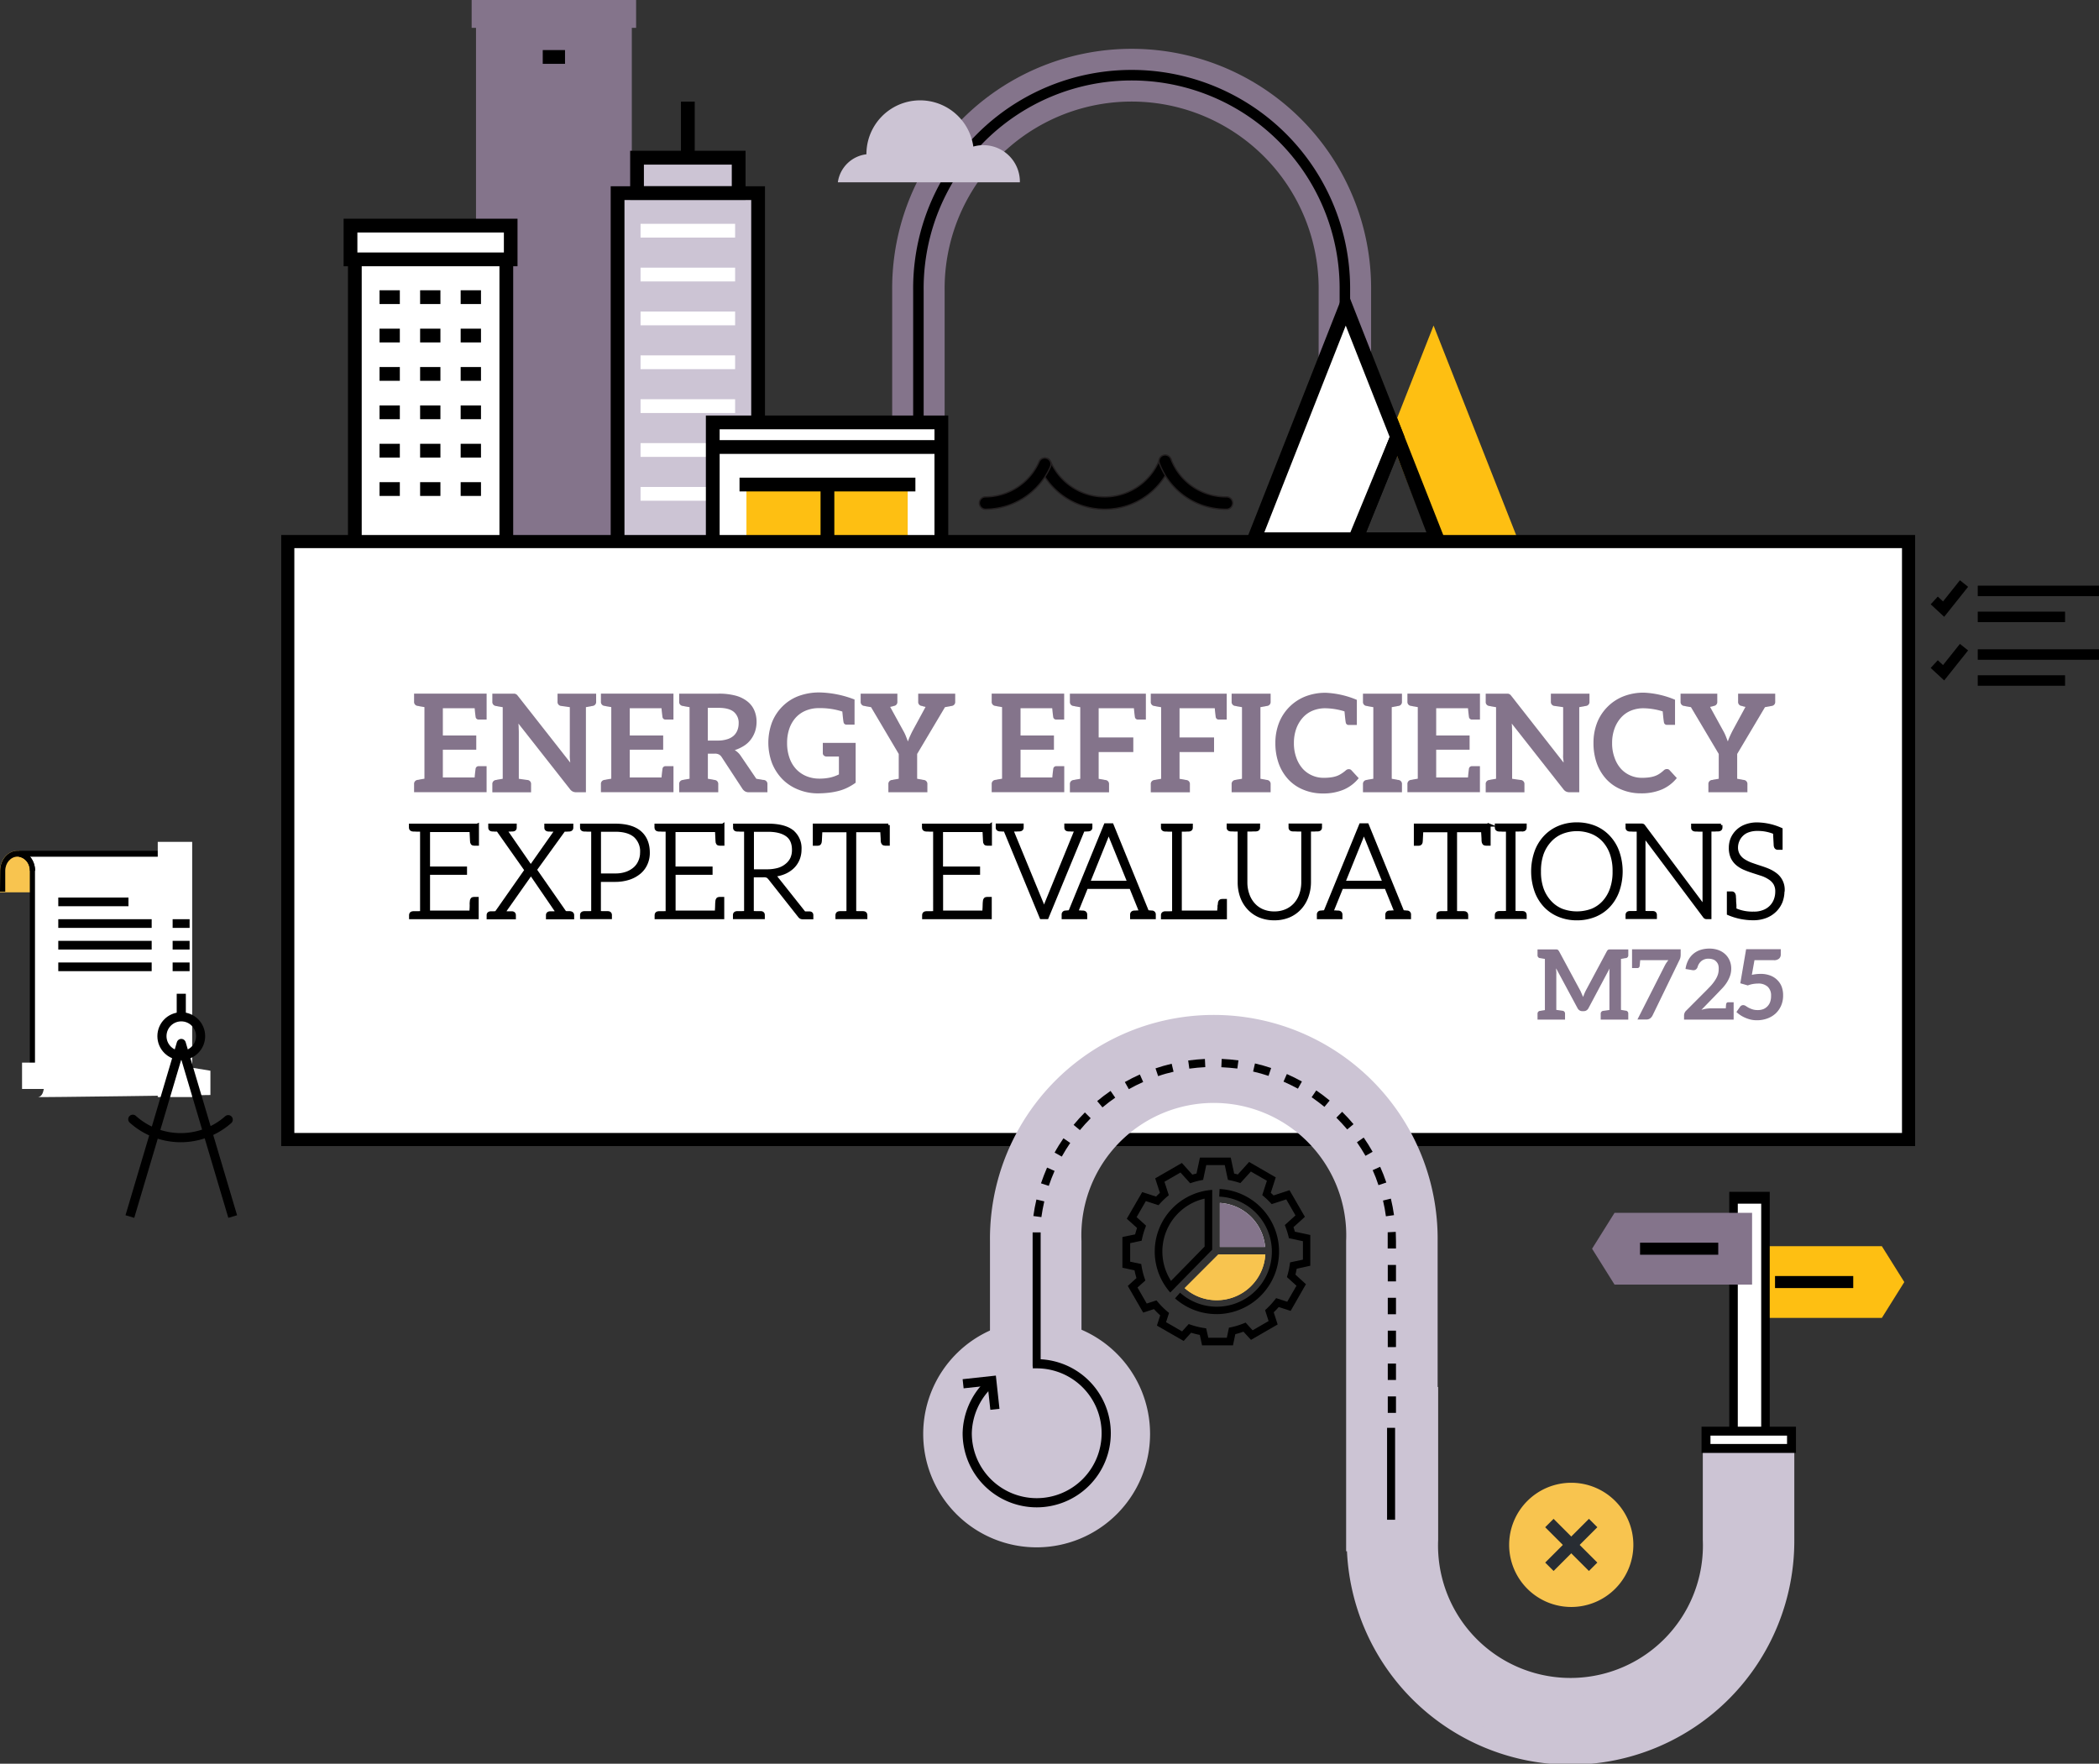 <svg id="Layer_1" data-name="Layer 1" xmlns="http://www.w3.org/2000/svg" viewBox="0 0 800.35 672.5"><rect x="0" y="0" width="800.35" height="672.5" fill="#333333" stroke="none"/><defs><style>.cls-1,.cls-6{fill:#fff;}.cls-2{fill:#febf12;}.cls-3{fill:#84748b;}.cls-13,.cls-4{fill:#ccc4d4;}.cls-5{stroke:#231f20;stroke-width:0.5px;}.cls-11,.cls-12,.cls-13,.cls-15,.cls-5,.cls-6,.cls-7,.cls-9{stroke-miterlimit:10;}.cls-10,.cls-11,.cls-12,.cls-15,.cls-6,.cls-7,.cls-9{stroke:#000;}.cls-6{stroke-width:5px;}.cls-7{stroke-width:1.15px;}.cls-8{fill:#f8c44f;}.cls-9{stroke-width:0.77px;}.cls-10,.cls-11,.cls-12,.cls-15{fill:none;}.cls-10{stroke-linejoin:round;}.cls-10,.cls-11,.cls-12{stroke-width:3.48px;}.cls-12{stroke-linecap:round;}.cls-13{stroke:#ccc4d4;stroke-width:7px;}.cls-14{fill:#282d33;}.cls-15{stroke-width:3.5px;}</style></defs><title>M725_launch_page</title><line class="cls-1" x1="145.43" y1="165.52" x2="135.53" y2="165.52"/><polygon class="cls-2" points="546.62 124.13 529.88 166.63 545.72 206.84 579.21 206.84 546.62 124.13"/><path class="cls-3" d="M375.06,189.75h-20V111.11a91.31,91.31,0,1,1,182.61,0v87.43h-20V111.11a71.31,71.31,0,1,0-142.61,0Z" transform="translate(-14.87 -0.23)"/><path d="M529.67,198.54h-4V111.11a79.31,79.31,0,1,0-158.61,0v74.8h-4v-74.8a83.31,83.31,0,1,1,166.61,0Z" transform="translate(-14.87 -0.23)"/><polygon class="cls-1" points="532.74 166.63 530.34 160.54 513.15 116.9 477.35 207.77 517.94 204.18 532.28 167.78 532.74 166.63"/><path d="M533.76,208.23l-44.4-.23L528,109.88l22.45,57Zm-38-5h34l15-36.37L528,124.37,495.07,208Z" transform="translate(-14.87 -0.23)"/><path d="M566.3,207.07H528.91l18.7-47.46Zm-30.54-3.84h23L547.6,174.1Z" transform="translate(-14.87 -0.23)"/><rect class="cls-3" x="181.5" y="4.3" width="59.41" height="201.7"/><rect class="cls-3" x="179.84" width="62.71" height="10.62"/><polyline class="cls-1" points="135.3 206 135.3 96.81 193.06 96.81 193.06 206"/><polygon points="195.68 206 190.44 206 190.44 99.43 137.92 99.43 137.92 206 132.68 206 132.68 94.19 195.68 94.19 195.68 206"/><rect class="cls-1" x="133.65" y="86.03" width="61.06" height="12.87"/><path d="M212.2,101.75H145.89V83.63H212.2ZM151.14,96.5H207V88.88H151.14Z" transform="translate(-14.87 -0.23)"/><line class="cls-1" x1="144.72" y1="113.31" x2="152.46" y2="113.31"/><rect x="144.72" y="110.68" width="7.74" height="5.25"/><line class="cls-1" x1="160.19" y1="113.31" x2="167.93" y2="113.31"/><rect x="160.19" y="110.68" width="7.74" height="5.25"/><line class="cls-1" x1="175.65" y1="113.31" x2="183.39" y2="113.31"/><rect x="175.65" y="110.68" width="7.75" height="5.25"/><line class="cls-1" x1="144.72" y1="127.94" x2="152.46" y2="127.94"/><rect x="144.72" y="125.32" width="7.74" height="5.25"/><line class="cls-1" x1="160.19" y1="127.94" x2="167.93" y2="127.94"/><rect x="160.19" y="125.32" width="7.74" height="5.25"/><line class="cls-1" x1="175.65" y1="127.94" x2="183.39" y2="127.94"/><rect x="175.65" y="125.32" width="7.75" height="5.25"/><line class="cls-1" x1="144.72" y1="142.57" x2="152.46" y2="142.57"/><rect x="144.72" y="139.95" width="7.74" height="5.25"/><line class="cls-1" x1="160.19" y1="142.57" x2="167.93" y2="142.57"/><rect x="160.19" y="139.95" width="7.74" height="5.25"/><line class="cls-1" x1="175.65" y1="142.57" x2="183.39" y2="142.57"/><rect x="175.65" y="139.95" width="7.75" height="5.25"/><line class="cls-1" x1="144.72" y1="157.21" x2="152.46" y2="157.21"/><rect x="144.72" y="154.59" width="7.74" height="5.25"/><line class="cls-1" x1="160.19" y1="157.21" x2="167.93" y2="157.21"/><rect x="160.19" y="154.59" width="7.74" height="5.25"/><line class="cls-1" x1="175.65" y1="157.21" x2="183.39" y2="157.21"/><rect x="175.65" y="154.59" width="7.75" height="5.25"/><line class="cls-1" x1="144.72" y1="171.84" x2="152.46" y2="171.84"/><rect x="144.72" y="169.22" width="7.74" height="5.25"/><line class="cls-1" x1="160.19" y1="171.84" x2="167.93" y2="171.84"/><rect x="160.19" y="169.22" width="7.74" height="5.25"/><line class="cls-1" x1="175.65" y1="171.84" x2="183.39" y2="171.84"/><rect x="175.65" y="169.22" width="7.75" height="5.25"/><line class="cls-1" x1="144.72" y1="186.48" x2="152.46" y2="186.48"/><rect x="144.72" y="183.85" width="7.74" height="5.25"/><line class="cls-1" x1="160.19" y1="186.48" x2="167.93" y2="186.48"/><rect x="160.19" y="183.85" width="7.74" height="5.25"/><line class="cls-1" x1="175.65" y1="186.48" x2="183.39" y2="186.48"/><rect x="175.65" y="183.85" width="7.75" height="5.25"/><polyline class="cls-4" points="235.49 206 235.49 73.65 289.07 73.65 289.07 206"/><polygon points="291.69 206 286.44 206 286.44 76.27 238.11 76.27 238.11 206 232.86 206 232.86 71.02 291.69 71.02 291.69 206"/><rect class="cls-4" x="242.9" y="60.12" width="38.76" height="13.48"/><path d="M299.15,76.45h-44V57.72h44ZM260.39,71.2H293.9V63H260.39Z" transform="translate(-14.87 -0.23)"/><rect class="cls-1" x="244.24" y="85.34" width="36.06" height="5.25"/><rect class="cls-1" x="244.24" y="102.06" width="36.06" height="5.25"/><rect class="cls-1" x="244.24" y="118.79" width="36.06" height="5.25"/><rect class="cls-1" x="244.24" y="135.51" width="36.06" height="5.25"/><rect class="cls-1" x="244.24" y="152.23" width="36.06" height="5.25"/><rect class="cls-1" x="244.24" y="168.96" width="36.06" height="5.25"/><rect class="cls-1" x="244.24" y="185.68" width="36.06" height="5.25"/><line class="cls-4" x1="262.28" y1="58.26" x2="262.28" y2="38.75"/><rect x="259.65" y="38.75" width="5.25" height="19.51"/><polyline class="cls-1" points="271.78 206 271.78 161.06 358.94 161.06 358.94 206"/><polygon points="361.57 206 356.32 206 356.32 163.68 274.4 163.68 274.4 206 269.15 206 269.15 158.44 361.57 158.44 361.57 206"/><rect class="cls-2" x="284.62" y="182.77" width="61.49" height="23.23"/><rect x="281.98" y="182.13" width="67.06" height="5.25"/><rect x="312.88" y="183.14" width="5.25" height="22.86"/><rect x="271.81" y="167.82" width="87.1" height="5.25"/><path class="cls-4" d="M334.34,69.74h69.41c0-.07,0-.13,0-.19A13.92,13.92,0,0,0,386,56.12a20.48,20.48,0,0,0-40.76,2.81v.13A12.49,12.49,0,0,0,334.34,69.74Z" transform="translate(-14.87 -0.23)"/><path class="cls-5" d="M436.07,194.4a27.24,27.24,0,0,1-24.94-16.32,2.36,2.36,0,0,1,4.32-1.89,22.5,22.5,0,0,0,41.59-.84,2.36,2.36,0,0,1,4.39,1.71A27,27,0,0,1,436.07,194.4Z" transform="translate(-14.87 -0.23)"/><path class="cls-5" d="M482.4,192.05" transform="translate(-14.87 -0.23)"/><path class="cls-5" d="M482.4,194.4A27,27,0,0,1,457,177.06a2.36,2.36,0,1,1,4.39-1.71,22.38,22.38,0,0,0,21,14.34,2.36,2.36,0,1,1,0,4.71Z" transform="translate(-14.87 -0.23)"/><path class="cls-5" d="M390.5,194.4a2.36,2.36,0,0,1,0-4.71,22.52,22.52,0,0,0,20.63-13.5,2.36,2.36,0,0,1,4.32,1.89A27.24,27.24,0,0,1,390.5,194.4Z" transform="translate(-14.87 -0.23)"/><path class="cls-5" d="M390.5,192.05" transform="translate(-14.87 -0.23)"/><line class="cls-1" x1="215.45" y1="21.72" x2="206.95" y2="21.72"/><rect x="206.95" y="19.09" width="8.49" height="5.25"/><rect class="cls-6" x="109.73" y="206.5" width="618" height="228"/><path class="cls-3" d="M200.42,264.72v9.88h-3a1.14,1.14,0,0,1-1.2-1c-.05-.41-.21-1.5-.36-3.32H183.73v10.4h12.74v5.41H183.73v10.6h12.12c.15-1.82.31-2.91.36-3.32a1.14,1.14,0,0,1,1.2-1h3v9.93H172.76v-3.07a1.49,1.49,0,0,1,1.3-1.61,1.75,1.75,0,0,1,.31-.05c.15,0,.42-.11.78-.16l1.56-.26v-27.3l-1.56-.26c-.36-.05-.63-.16-.78-.16a1.75,1.75,0,0,1-.31-.05,1.49,1.49,0,0,1-1.3-1.61v-3.07h27.66Z" transform="translate(-14.87 -0.23)"/><path class="cls-3" d="M242.18,264.72v3.07a1.5,1.5,0,0,1-1.3,1.61,2,2,0,0,1-.31.05c-.16,0-.42.11-.78.16s-.89.16-1.51.26v32.45h-3.64a3.21,3.21,0,0,1-1.35-.26,3,3,0,0,1-1.1-.94l-19.65-25c.05.57.1,1.09.1,1.61s.05,1,.05,1.51v17.94c2.19.31,3.28.47,3.38.47a1.49,1.49,0,0,1,1.3,1.61v3.07H202.6v-3.07a1.5,1.5,0,0,1,1.3-1.61,1,1,0,0,0,.32-.05,4.59,4.59,0,0,1,.78-.16l1.56-.26v-27.3l-1.56-.26c-.37-.05-.63-.16-.78-.16a2.15,2.15,0,0,1-.32-.05,1.5,1.5,0,0,1-1.3-1.61v-3.07h7.6c.31,0,.57,0,.78,0a1.11,1.11,0,0,1,.57.16,1.27,1.27,0,0,1,.47.31c.15.16.31.37.52.63L232.3,291c-.05-.62-.11-1.19-.16-1.76s0-1.15,0-1.67V269.87c-2.18-.31-3.28-.47-3.38-.47a1.5,1.5,0,0,1-1.3-1.61v-3.07h14.77Z" transform="translate(-14.87 -0.23)"/><path class="cls-3" d="M271.66,264.72v9.88h-3a1.13,1.13,0,0,1-1.19-1c-.05-.41-.21-1.5-.37-3.32H255v10.4h12.74v5.41H255v10.6h12.11c.16-1.82.32-2.91.37-3.32a1.13,1.13,0,0,1,1.19-1h3v9.93H244v-3.07a1.49,1.49,0,0,1,1.3-1.61,1.75,1.75,0,0,1,.31-.05c.15,0,.41-.11.78-.16l1.56-.26v-27.3l-1.56-.26c-.37-.05-.63-.16-.78-.16a1.75,1.75,0,0,1-.31-.05,1.49,1.49,0,0,1-1.3-1.61v-3.07h27.66Z" transform="translate(-14.87 -0.23)"/><path class="cls-3" d="M307.49,299.25v3.07h-7a2.86,2.86,0,0,1-1.56-.36,3.33,3.33,0,0,1-1-1L290,288.85a2.67,2.67,0,0,0-1-.93,3.18,3.18,0,0,0-1.56-.32h-2.66v9.57l1.56.26c.37.05.63.16.78.16a2.15,2.15,0,0,1,.32.05,1.5,1.5,0,0,1,1.3,1.61v3.07H273.84v-3.07a1.5,1.5,0,0,1,1.3-1.61,2.15,2.15,0,0,1,.32-.05,4.59,4.59,0,0,1,.78-.16l1.56-.26v-27.3l-1.56-.26c-.37-.05-.63-.16-.78-.16a2.15,2.15,0,0,1-.32-.05,1.5,1.5,0,0,1-1.3-1.61v-3.07h15a24.51,24.51,0,0,1,6.61.78,12.41,12.41,0,0,1,4.47,2.24,8.74,8.74,0,0,1,2.6,3.43,11,11,0,0,1,.83,4.37,11.93,11.93,0,0,1-.57,3.59,11,11,0,0,1-1.61,3.06,9.67,9.67,0,0,1-2.6,2.4,14.79,14.79,0,0,1-3.54,1.66,7.11,7.11,0,0,1,2.29,2.19l5.93,8.73c.62.11,1.19.21,1.61.26s.67.16.88.16a2.91,2.91,0,0,1,.42.05A1.5,1.5,0,0,1,307.49,299.25Zm-12.85-18.51a5.57,5.57,0,0,0,1.41-2.08,7.07,7.07,0,0,0,.47-2.6,5.4,5.4,0,0,0-1.88-4.42c-1.24-1-3.17-1.51-5.77-1.51h-4.11v12.48h4a11.4,11.4,0,0,0,3.43-.52A6.43,6.43,0,0,0,294.64,280.74Z" transform="translate(-14.87 -0.23)"/><path class="cls-3" d="M341.13,283.5v15.18a20.79,20.79,0,0,1-3,1.82,17.49,17.49,0,0,1-3.28,1.25,26.56,26.56,0,0,1-3.79.73,38.59,38.59,0,0,1-4.32.26,19.6,19.6,0,0,1-7.54-1.46,17.48,17.48,0,0,1-6-3.95,18.67,18.67,0,0,1-3.95-6.09,22.35,22.35,0,0,1-.05-15.49,17.75,17.75,0,0,1,3.95-6.09,17.19,17.19,0,0,1,6.13-4,22.66,22.66,0,0,1,7.75-1.4h.37a39.12,39.12,0,0,1,13.31,2.7v9.57h-3a1.09,1.09,0,0,1-1.19-.94c-.11-.47-.26-1.82-.47-4.05a27.44,27.44,0,0,0-8.89-1.3,12.84,12.84,0,0,0-5,.93,10.78,10.78,0,0,0-3.84,2.65,12.28,12.28,0,0,0-2.45,4.16,16.38,16.38,0,0,0-.88,5.47,16.76,16.76,0,0,0,.93,5.82,12,12,0,0,0,2.55,4.26,11.27,11.27,0,0,0,3.9,2.66,12.93,12.93,0,0,0,4.94.93,19.3,19.3,0,0,0,4.11-.41,15,15,0,0,0,3.33-1.2v-6.81h-4.68a1.48,1.48,0,0,1-1.09-.42,1.14,1.14,0,0,1-.37-.88V283.5Z" transform="translate(-14.87 -0.23)"/><path class="cls-3" d="M379.09,264.72v3.07a1.49,1.49,0,0,1-1.3,1.61c-.1,0-.15.05-.31.05s-.42.11-.78.16-.88.16-1.51.26l-10.61,17.84v9.46c.63.11,1.15.21,1.51.26s.63.16.78.16a1.75,1.75,0,0,1,.31.05,1.49,1.49,0,0,1,1.3,1.61v3.07H353.61v-3.07a1.5,1.5,0,0,1,1.3-1.61,1.27,1.27,0,0,0,.37-.05,4.59,4.59,0,0,1,.78-.16c.36-.05.88-.15,1.5-.26v-9.46L347,269.87l-1.56-.26c-.37-.05-.63-.16-.78-.16a1,1,0,0,0-.32-.05,1.5,1.5,0,0,1-1.3-1.61v-3.07h14v3.07a1.49,1.49,0,0,1-1.3,1.61c-.05,0-.1.05-.2.05a2.71,2.71,0,0,1-.52.16l-.73.16,5,9.1c.42.73.73,1.4,1,2.08s.52,1.35.78,2a16.11,16.11,0,0,1,.78-2c.31-.68.62-1.35,1-2.08l4.94-9.1-.78-.16c-.21-.05-.36-.16-.47-.16a.58.58,0,0,0-.26-.05,1.5,1.5,0,0,1-1.3-1.61v-3.07h14Z" transform="translate(-14.87 -0.23)"/><path class="cls-3" d="M420.64,264.72v9.88h-3a1.13,1.13,0,0,1-1.19-1c-.05-.41-.21-1.5-.37-3.32H404v10.4h12.74v5.41H404v10.6h12.11c.16-1.82.32-2.91.37-3.32a1.13,1.13,0,0,1,1.19-1h3v9.93H393v-3.07a1.5,1.5,0,0,1,1.3-1.61,2.15,2.15,0,0,1,.32-.05c.15,0,.41-.11.78-.16l1.56-.26v-27.3l-1.56-.26c-.37-.05-.63-.16-.78-.16a2.15,2.15,0,0,1-.32-.05,1.5,1.5,0,0,1-1.3-1.61v-3.07h27.67Z" transform="translate(-14.87 -0.23)"/><path class="cls-3" d="M451.79,264.72v9.88h-3a1.13,1.13,0,0,1-1.19-1c-.06-.41-.21-1.5-.37-3.32H433.79v11.13H447V287H433.79v10.19l1.56.26c.37.05.63.16.78.16a2.15,2.15,0,0,1,.32.05,1.5,1.5,0,0,1,1.3,1.61v3.07H422.82v-3.07a1.5,1.5,0,0,1,1.3-1.61,2,2,0,0,1,.31-.05c.16,0,.42-.11.78-.16s.94-.15,1.56-.26v-27.3c-.62-.1-1.19-.21-1.56-.26s-.62-.16-.78-.16a.93.93,0,0,0-.31-.05,1.5,1.5,0,0,1-1.3-1.61v-3.07h29Z" transform="translate(-14.87 -0.23)"/><path class="cls-3" d="M482.62,264.72v9.88h-3a1.14,1.14,0,0,1-1.2-1c-.05-.41-.21-1.5-.36-3.32H464.63v11.13h13.16V287H464.63v10.19l1.56.26c.36.05.62.16.78.16a1.75,1.75,0,0,1,.31.05,1.49,1.49,0,0,1,1.3,1.61v3.07H453.66v-3.07a1.49,1.49,0,0,1,1.3-1.61,1.75,1.75,0,0,1,.31-.05c.16,0,.42-.11.78-.16l1.56-.26v-27.3l-1.56-.26c-.36-.05-.62-.16-.78-.16a1,1,0,0,0-.31-.05,1.49,1.49,0,0,1-1.3-1.61v-3.07h29Z" transform="translate(-14.87 -0.23)"/><path class="cls-3" d="M497.75,269.45c-.15,0-.41.11-.78.16s-.88.16-1.5.26v27.3c.62.11,1.14.21,1.5.26s.63.16.78.16a1.75,1.75,0,0,1,.31.05,1.49,1.49,0,0,1,1.3,1.61v3.07H484.49v-3.07a1.5,1.5,0,0,1,1.3-1.61,2.19,2.19,0,0,1,.31-.05,5.09,5.09,0,0,1,.78-.16c.37-.05.94-.15,1.56-.26v-27.3c-.62-.1-1.19-.21-1.56-.26s-.62-.16-.78-.16a.9.9,0,0,0-.31-.05,1.5,1.5,0,0,1-1.3-1.61v-3.07h14.87v3.07a1.49,1.49,0,0,1-1.3,1.61A1.75,1.75,0,0,1,497.75,269.45Z" transform="translate(-14.87 -0.23)"/><path class="cls-3" d="M528,275.64c-.11-.47-.26-1.87-.47-4.16a26,26,0,0,0-7.18-1.19,12.57,12.57,0,0,0-4.88.88,10.42,10.42,0,0,0-3.8,2.65,12.89,12.89,0,0,0-2.5,4.16,16,16,0,0,0-.93,5.57,15.75,15.75,0,0,0,.93,5.61,12.5,12.5,0,0,0,2.4,4.16,10.44,10.44,0,0,0,3.64,2.6,10.63,10.63,0,0,0,4.47.89,19,19,0,0,0,2.6-.16,11.18,11.18,0,0,0,2.13-.47,8.25,8.25,0,0,0,1.82-.88A13.32,13.32,0,0,0,528,294a2.08,2.08,0,0,1,.57-.37,1.35,1.35,0,0,1,.62-.1,1.21,1.21,0,0,1,1,.42l2.76,3a14.87,14.87,0,0,1-5.62,4.32,19.88,19.88,0,0,1-8.06,1.51,19,19,0,0,1-7.49-1.46,16.07,16.07,0,0,1-5.72-3.95,17.93,17.93,0,0,1-3.64-6.09,22.76,22.76,0,0,1-1.25-7.69,20.94,20.94,0,0,1,1.41-7.8,17.81,17.81,0,0,1,10-10,21.07,21.07,0,0,1,7.86-1.4,34.27,34.27,0,0,1,11.8,2.7v9.57h-3A1.09,1.09,0,0,1,528,275.64Z" transform="translate(-14.87 -0.23)"/><path class="cls-3" d="M547.83,269.45c-.16,0-.42.11-.78.16s-.89.16-1.51.26v27.3c.62.11,1.14.21,1.51.26s.62.16.78.16a2,2,0,0,1,.31.05,1.5,1.5,0,0,1,1.3,1.61v3.07H534.57v-3.07a1.49,1.49,0,0,1,1.3-1.61,1.75,1.75,0,0,1,.31-.05,5.09,5.09,0,0,1,.78-.16l1.56-.26v-27.3l-1.56-.26c-.36-.05-.62-.16-.78-.16a1,1,0,0,0-.31-.05,1.49,1.49,0,0,1-1.3-1.61v-3.07h14.87v3.07a1.5,1.5,0,0,1-1.3,1.61A2,2,0,0,1,547.83,269.45Z" transform="translate(-14.87 -0.23)"/><path class="cls-3" d="M579.18,264.72v9.88h-3a1.14,1.14,0,0,1-1.2-1c-.05-.41-.2-1.5-.36-3.32H562.49v10.4h12.74v5.41H562.49v10.6h12.12c.16-1.82.31-2.91.36-3.32a1.14,1.14,0,0,1,1.2-1h3v9.93H551.52v-3.07a1.5,1.5,0,0,1,1.3-1.61,2,2,0,0,1,.31-.05c.16,0,.42-.11.78-.16s.94-.15,1.56-.26v-27.3c-.62-.1-1.19-.21-1.56-.26s-.62-.16-.78-.16a2,2,0,0,1-.31-.05,1.5,1.5,0,0,1-1.3-1.61v-3.07h27.66Z" transform="translate(-14.87 -0.23)"/><path class="cls-3" d="M620.94,264.72v3.07a1.5,1.5,0,0,1-1.3,1.61,2,2,0,0,1-.31.05c-.16,0-.42.11-.78.16s-.89.16-1.51.26v32.45H613.4a3.21,3.21,0,0,1-1.35-.26,2.88,2.88,0,0,1-1.09-.94l-19.66-25c.05.57.1,1.09.1,1.61s.05,1,.05,1.51v17.94c2.19.31,3.28.47,3.39.47a1.5,1.5,0,0,1,1.3,1.61v3.07H581.37v-3.07a1.49,1.49,0,0,1,1.3-1.61,1,1,0,0,0,.31-.05,4.59,4.59,0,0,1,.78-.16l1.56-.26v-27.3l-1.56-.26c-.37-.05-.63-.16-.78-.16a1.75,1.75,0,0,1-.31-.05,1.49,1.49,0,0,1-1.3-1.61v-3.07H589c.31,0,.57,0,.78,0a1.08,1.08,0,0,1,.57.16,1.27,1.27,0,0,1,.47.31c.15.16.31.37.52.63L611.06,291c0-.62-.1-1.19-.16-1.76s0-1.15,0-1.67V269.87c-2.18-.31-3.27-.47-3.38-.47a1.5,1.5,0,0,1-1.3-1.61v-3.07h14.77Z" transform="translate(-14.87 -0.23)"/><path class="cls-3" d="M649.33,275.64c-.1-.47-.26-1.87-.47-4.16a26,26,0,0,0-7.17-1.19,12.66,12.66,0,0,0-4.89.88,10.42,10.42,0,0,0-3.8,2.65,12.69,12.69,0,0,0-2.49,4.16,15.73,15.73,0,0,0-.94,5.57,15.53,15.53,0,0,0,.94,5.61,12.31,12.31,0,0,0,2.39,4.16,10.44,10.44,0,0,0,3.64,2.6,10.63,10.63,0,0,0,4.47.89,18.89,18.89,0,0,0,2.6-.16,11.18,11.18,0,0,0,2.13-.47,8,8,0,0,0,1.82-.88,12.08,12.08,0,0,0,1.72-1.35,2.08,2.08,0,0,1,.57-.37,1.39,1.39,0,0,1,.63-.1,1.2,1.2,0,0,1,1,.42l2.76,3a14.87,14.87,0,0,1-5.62,4.32,19.85,19.85,0,0,1-8.06,1.51,19,19,0,0,1-7.49-1.46,16.07,16.07,0,0,1-5.72-3.95,18.09,18.09,0,0,1-3.64-6.09,22.76,22.76,0,0,1-1.24-7.69,20.94,20.94,0,0,1,1.4-7.8,17.83,17.83,0,0,1,3.95-6,17.59,17.59,0,0,1,6.09-4,21,21,0,0,1,7.85-1.4,34.27,34.27,0,0,1,11.8,2.7v9.57h-3A1.1,1.1,0,0,1,649.33,275.64Z" transform="translate(-14.87 -0.23)"/><path class="cls-3" d="M691.76,264.72v3.07a1.49,1.49,0,0,1-1.3,1.61c-.1,0-.15.05-.31.05s-.41.11-.78.16-.88.16-1.51.26l-10.6,17.84v9.46c.62.11,1.14.21,1.5.26s.63.16.78.16a1.75,1.75,0,0,1,.31.05,1.5,1.5,0,0,1,1.31,1.61v3.07H666.28v-3.07a1.5,1.5,0,0,1,1.3-1.61,1.27,1.27,0,0,0,.37-.05,4.59,4.59,0,0,1,.78-.16c.36-.05.88-.15,1.5-.26v-9.46l-10.6-17.84-1.56-.26c-.37-.05-.63-.16-.78-.16a1,1,0,0,0-.32-.05,1.5,1.5,0,0,1-1.3-1.61v-3.07h14v3.07a1.49,1.49,0,0,1-1.3,1.61s-.1.05-.2.05a2.71,2.71,0,0,1-.52.16l-.73.16,5,9.1c.42.73.73,1.4,1,2.08s.52,1.35.78,2a16.11,16.11,0,0,1,.78-2c.31-.68.63-1.35,1-2.08l4.94-9.1-.78-.16c-.21-.05-.36-.16-.47-.16a.56.56,0,0,0-.26-.05,1.5,1.5,0,0,1-1.3-1.61v-3.07h14Z" transform="translate(-14.87 -0.23)"/><path class="cls-7" d="M196.92,314.82v7.3h-1.25c-.7,0-1-.4-1-1.2,0-.45-.1-1.8-.2-4H178.27v14.3h14.1v2h-14.1V348h16.15c0-.46.05-1,.1-1.71s0-1.25,0-1.59.05-.55.05-.66c0-.79.35-1.25,1-1.25h1.25v7.36h-25.4v-1c0-.55.3-.86.95-.9h.5c.25,0,.6,0,1.1,0s1.05-.05,1.65-.05V316.77c-.6,0-1.15,0-1.65,0s-.85-.05-1.1-.05h-.5c-.65-.05-1-.35-1-.9v-.95h25.45Z" transform="translate(-14.87 -0.23)"/><path class="cls-7" d="M233.22,349.18v1h-9.6v-1c0-.55.35-.86,1-.9H225c.15,0,.5,0,.95,0s1-.05,1.5-.05l-10.2-14.91a2.3,2.3,0,0,1-.35.7l-10,14.21c.6,0,1.15.05,1.6.05s.85,0,1.05,0H210c.65,0,1,.35,1,.9v1H201v-1c0-.55.35-.86,1-.9h.35c.15,0,.4,0,.7,0s.6-.05,1-.05L215.42,332l-10.75-15.25c-.4,0-.7,0-1,0s-.55-.05-.7-.05h-.35c-.65-.05-1-.35-1-.9v-.95h9.7v.95c0,.55-.3.85-.95.9H210c-.15,0-.45.05-.9.05s-.9,0-1.45,0l9.7,14.05a3.44,3.44,0,0,1,.15-.4,1.5,1.5,0,0,1,.2-.4L227,316.77c-.6,0-1.1,0-1.6,0s-.85-.05-1-.05H224c-.65-.05-1-.35-1-.9v-.95h9.9v.95c0,.55-.35.85-1,.9h-.35c-.15,0-.4.05-.7.05s-.55,0-.95,0L219,331.87l11.35,16.31c.35,0,.65.05.9.05s.5,0,.65,0h.3C232.87,348.32,233.22,348.63,233.22,349.18Z" transform="translate(-14.87 -0.23)"/><path class="cls-7" d="M262.07,325.32a9.94,9.94,0,0,1-.85,4.25,9.08,9.08,0,0,1-2.5,3.35,12.08,12.08,0,0,1-4,2.2,17,17,0,0,1-5.25.8h-6.05v12.26c.6,0,1.1.05,1.6.05s.9,0,1.15,0h.45c.65,0,1,.35,1,.9v1h-11v-1c0-.55.35-.86,1-.9h.5c.25,0,.6,0,1.1,0s1-.05,1.65-.05V316.77c-.6,0-1.15,0-1.65,0s-.85-.05-1.1-.05h-.5c-.65-.05-1-.35-1-.9v-.95h12.85c4.15,0,7.3.9,9.4,2.7S262.07,322,262.07,325.32Zm-2.55-.05A7.92,7.92,0,0,0,257,319c-1.7-1.45-4.2-2.2-7.5-2.2h-6.05v17.05h6.05a12.35,12.35,0,0,0,4.2-.65,9.63,9.63,0,0,0,3.15-1.8,7.49,7.49,0,0,0,1.95-2.7A8.68,8.68,0,0,0,259.52,325.27Z" transform="translate(-14.87 -0.23)"/><path class="cls-7" d="M290.52,314.82v7.3h-1.25c-.7,0-1-.4-1-1.2,0-.45-.1-1.8-.2-4H271.87v14.3H286v2h-14.1V348H288c0-.46.05-1,.1-1.71s.05-1.25.05-1.59.05-.55.05-.66c0-.79.35-1.25,1-1.25h1.25v7.36h-25.4v-1c0-.55.3-.86.95-.9h.5c.25,0,.6,0,1.1,0s1.05-.05,1.65-.05V316.77c-.6,0-1.15,0-1.65,0s-.85-.05-1.1-.05h-.5c-.65-.05-1-.35-1-.9v-.95h25.45Z" transform="translate(-14.87 -0.23)"/><path class="cls-7" d="M324.42,349.18v1h-3.5a1.6,1.6,0,0,1-.7-.15,1.66,1.66,0,0,1-.55-.5l-11.35-14.36a3.24,3.24,0,0,0-.9-.8,3.7,3.7,0,0,0-1.5-.2h-4.2v14c.6,0,1.1.05,1.6.05s.85,0,1.1,0h.5c.65,0,1,.35,1,.9v1h-11v-1c0-.55.35-.86,1-.9h.5c.25,0,.6,0,1.1,0s1.05-.05,1.65-.05V316.77c-.6,0-1.15,0-1.65,0s-.85-.05-1.1-.05h-.5c-.65-.05-.95-.35-.95-.9v-.95h12.8c4.1,0,7.15.8,9.15,2.35a8.26,8.26,0,0,1,3,6.9,9.76,9.76,0,0,1-.7,3.7,9.07,9.07,0,0,1-2,3,10.84,10.84,0,0,1-3.15,2.1,13.63,13.63,0,0,1-4.2,1.05,4.17,4.17,0,0,1,1.1,1l10.6,13.36c.3,0,.6,0,.9,0h1C324.12,348.32,324.42,348.63,324.42,349.18Zm-12.8-17.46a8.58,8.58,0,0,0,3.15-1.65,6.93,6.93,0,0,0,2-2.5,7.78,7.78,0,0,0,.65-3.3c0-2.5-.8-4.4-2.45-5.6s-4.05-1.85-7.2-1.85h-6v15.45h5.7A15.54,15.54,0,0,0,311.62,331.72Z" transform="translate(-14.87 -0.23)"/><path class="cls-7" d="M353.57,314.82v7.3h-1.2c-.7,0-1.05-.4-1.1-1.2,0-.1,0-1.4-.2-3.95h-10.3v31.21c.6,0,1.15.05,1.65.05s.85,0,1.1,0h.5c.65,0,1,.35,1,.9v1H334v-1c0-.55.35-.86,1-.9h.45c.25,0,.65,0,1.15,0s1-.05,1.6-.05V317H327.87c-.1,2.3-.2,3.6-.2,3.95-.05.8-.35,1.2-1.05,1.2h-1.25v-7.3h28.2Z" transform="translate(-14.87 -0.23)"/><path class="cls-7" d="M392.52,314.82v7.3h-1.25c-.7,0-1-.4-1-1.2,0-.45-.1-1.8-.2-4H373.87v14.3H388v2h-14.1V348H390c0-.46.05-1,.1-1.71s.05-1.25.05-1.59.05-.55.05-.66c0-.79.35-1.25,1-1.25h1.25v7.36h-25.4v-1c0-.55.3-.86.95-.9h.5c.25,0,.6,0,1.1,0s1.05-.05,1.65-.05V316.77c-.6,0-1.15,0-1.65,0s-.85-.05-1.1-.05h-.5c-.65-.05-1-.35-1-.9v-.95h25.45Z" transform="translate(-14.87 -0.23)"/><path class="cls-7" d="M430.82,314.82v.95c0,.55-.35.85-1,.9h-.3c-.15,0-.4.05-.65.05s-.6,0-.95,0l-13.8,33.41h-2.25l-13.8-33.41c-.35,0-.7,0-.95,0s-.5-.05-.65-.05h-.35c-.65-.05-1-.35-1-.9v-.95h9.5v.95c0,.55-.35.85-1,.9h-.4c-.2,0-.5.05-1,.05s-1,0-1.55,0l11.55,28.05a17.68,17.68,0,0,1,.75,2.46,15.82,15.82,0,0,1,.75-2.46l11.45-28.05c-.55,0-1.05,0-1.5,0s-.75-.05-1-.05h-.45c-.65-.05-.95-.35-.95-.9v-.95h9.45Z" transform="translate(-14.87 -0.23)"/><path class="cls-7" d="M455,349v1.15h-8.65V349c0-.65.4-1,1.15-1a1.77,1.77,0,0,1,.3,0c.15,0,.4-.05.75-.05a11.78,11.78,0,0,0,1.25-.05l-3.5-8.65-.25-.66h-16.9l-.25.66-3.5,8.65a12.68,12.68,0,0,0,1.3.05c.35,0,.55.05.7.05a1.77,1.77,0,0,1,.3,0c.75,0,1.15.35,1.15,1v1.15h-8.6V349a.9.9,0,0,1,.95-1l1.6-.15,13.55-33.11h2.55l13.5,33.11L454,348A.9.9,0,0,1,455,349Zm-25.05-12.36h15.35l-7-17.25c-.1-.3-.25-.6-.35-.95s-.25-.7-.35-1.1c-.1.4-.25.75-.35,1.1s-.25.7-.35,1Z" transform="translate(-14.87 -0.23)"/><path class="cls-7" d="M481.12,343.57h1v6.61h-24v-1c0-.55.35-.86,1-.9h.5c.25,0,.6,0,1.1,0s1-.05,1.65-.05V316.77c-.6,0-1.15,0-1.65,0s-.85-.05-1.1-.05h-.5c-.65-.05-1-.35-1-.9v-.95h11v.95c0,.55-.35.85-1,.9h-.45c-.25,0-.65.05-1.15.05s-1,0-1.6,0V348h14.6c.05-.7.1-1.3.15-1.75s.05-.8.1-1a2,2,0,0,0,.05-.45c.05-.8.35-1.21,1.05-1.21Z" transform="translate(-14.87 -0.23)"/><path class="cls-7" d="M518.37,314.82v.95c0,.55-.35.85-1,.9h-.45c-.25,0-.65.05-1.15.05s-1,0-1.6,0v19.9a16.2,16.2,0,0,1-.95,5.45,12.85,12.85,0,0,1-2.65,4.45,12.27,12.27,0,0,1-4.25,3,14.08,14.08,0,0,1-5.55,1.05,14.33,14.33,0,0,1-5.6-1.05,12.27,12.27,0,0,1-4.25-3,12.85,12.85,0,0,1-2.65-4.45,16.19,16.19,0,0,1-.9-5.45v-19.9c-.6,0-1.15,0-1.65,0s-.85-.05-1.1-.05h-.5c-.65-.05-.95-.35-.95-.9v-.95h11.6v.95c0,.55-.35.85-1,.9h-.6c-.35,0-.85.05-1.45.05s-1.2,0-1.8,0v19.9a13.76,13.76,0,0,0,.75,4.61,10.8,10.8,0,0,0,2.1,3.7,9.55,9.55,0,0,0,3.4,2.5,11.44,11.44,0,0,0,4.6.9,11.19,11.19,0,0,0,4.55-.9,10,10,0,0,0,3.4-2.45,10.67,10.67,0,0,0,2.15-3.75,14,14,0,0,0,.75-4.61v-19.9c-.6,0-1.2,0-1.8,0s-1.1-.05-1.45-.05h-.6c-.65-.05-1-.35-1-.9v-.95h11.6Z" transform="translate(-14.87 -0.23)"/><path class="cls-7" d="M552.32,349v1.15h-8.65V349c0-.65.4-1,1.15-1a1.77,1.77,0,0,1,.3,0c.15,0,.4-.05.75-.05a11.78,11.78,0,0,0,1.25-.05l-3.5-8.65-.25-.66h-16.9l-.25.66-3.5,8.65a12.68,12.68,0,0,0,1.3.05c.35,0,.55.05.7.05a1.77,1.77,0,0,1,.3,0c.75,0,1.15.35,1.15,1v1.15h-8.6V349a.9.9,0,0,1,.95-1l1.6-.15,13.55-33.11h2.55l13.5,33.11,1.65.15A.9.9,0,0,1,552.32,349Zm-25.05-12.36h15.35l-7-17.25c-.1-.3-.25-.6-.35-.95s-.25-.7-.35-1.1c-.1.4-.25.75-.35,1.1s-.25.7-.35,1Z" transform="translate(-14.87 -0.23)"/><path class="cls-7" d="M582.67,314.82v7.3h-1.2c-.7,0-1.05-.4-1.1-1.2,0-.1,0-1.4-.2-3.95h-10.3v31.21c.6,0,1.15.05,1.65.05s.85,0,1.1,0h.5c.65,0,1,.35,1,.9v1h-11v-1c0-.55.35-.86,1-.9h.45c.25,0,.65,0,1.15,0s1-.05,1.6-.05V317H557c-.1,2.3-.2,3.6-.2,3.95,0,.8-.35,1.2-1,1.2h-1.25v-7.3h28.2Z" transform="translate(-14.87 -0.23)"/><path class="cls-7" d="M594.92,316.67c-.25,0-.6.05-1.1.05s-1.05,0-1.65,0v31.41c.6,0,1.15.05,1.65.05s.85,0,1.1,0h.5c.65,0,1,.35,1,.9v1h-11v-1c0-.55.35-.86,1-.9h.5c.25,0,.6,0,1.1,0s1-.05,1.65-.05V316.77c-.6,0-1.15,0-1.65,0s-.85-.05-1.1-.05h-.5c-.65-.05-1-.35-1-.9v-1h11v1c0,.55-.3.85-1,.9Z" transform="translate(-14.87 -0.23)"/><path class="cls-7" d="M631.77,339.92a16.48,16.48,0,0,1-3.45,5.71,15,15,0,0,1-5.3,3.65,18,18,0,0,1-6.9,1.3,17.53,17.53,0,0,1-6.8-1.3,15.22,15.22,0,0,1-5.35-3.65,16.48,16.48,0,0,1-3.45-5.71,22.68,22.68,0,0,1,0-14.85,16.44,16.44,0,0,1,3.45-5.7,15.34,15.34,0,0,1,5.35-3.7,17.53,17.53,0,0,1,6.8-1.3,18,18,0,0,1,6.9,1.3,15.15,15.15,0,0,1,5.3,3.7,16.44,16.44,0,0,1,3.45,5.7,22.68,22.68,0,0,1,0,14.85Zm-2.45-14.1a14.47,14.47,0,0,0-2.9-5,12.43,12.43,0,0,0-4.5-3.15,15.71,15.71,0,0,0-11.55,0,12.43,12.43,0,0,0-4.5,3.15,14.56,14.56,0,0,0-3,5,19.77,19.77,0,0,0-1,6.65,19.57,19.57,0,0,0,1,6.65,14.47,14.47,0,0,0,3,5,12.45,12.45,0,0,0,4.5,3.16,16.55,16.55,0,0,0,11.55,0,12.45,12.45,0,0,0,4.5-3.16,14.38,14.38,0,0,0,2.9-5,19.57,19.57,0,0,0,1-6.65A19.77,19.77,0,0,0,629.32,325.82Z" transform="translate(-14.87 -0.23)"/><path class="cls-7" d="M671.07,314.82v.95c0,.55-.35.85-1,.9h-.45c-.25,0-.65.05-1.15.05s-1,0-1.6,0v33.41h-1.25a1,1,0,0,1-.9-.5l-23-30.71c0,.5,0,1,0,1.45v27.76c.6,0,1.15.05,1.65.05s1,0,1.2,0h.5c.65,0,1,.35,1,.9v1h-10.8v-1c0-.55.35-.86,1-.9h.5c.25,0,.6,0,1.1,0s1.05-.05,1.65-.05V316.77c-.6,0-1.15,0-1.65,0s-.85-.05-1.1-.05h-.5c-.65-.05-1-.35-1-.9v-1h5.5a1.54,1.54,0,0,1,.55.1c.15.05.25.2.4.4l22.9,30.66c0-.5,0-1,0-1.45V316.77c-.6,0-1.2,0-1.7,0s-.9-.05-1.15-.05h-.5c-.65-.05-1-.35-1-.9v-.95h10.8Z" transform="translate(-14.87 -0.23)"/><path class="cls-7" d="M694.72,339.82A11.65,11.65,0,0,1,694,344a10,10,0,0,1-2.25,3.4,10.38,10.38,0,0,1-3.55,2.3,13,13,0,0,1-4.8.85,23.93,23.93,0,0,1-9.5-1.95v-7.9h1.2c.7,0,1,.39,1.1,1.19,0,.06,0,.36.05.9s0,1.21.1,2,0,1.56.1,2.25a16.26,16.26,0,0,0,7.05,1.36,9.66,9.66,0,0,0,3.75-.61,7.48,7.48,0,0,0,4.5-4.34,8.77,8.77,0,0,0,.6-3.25,5.85,5.85,0,0,0-.75-3.11,6.36,6.36,0,0,0-2-2,12.6,12.6,0,0,0-2.85-1.4l-3.25-1.05c-1.1-.35-2.25-.75-3.3-1.2a11.17,11.17,0,0,1-2.8-1.65,7.65,7.65,0,0,1-2-2.5,8.58,8.58,0,0,1-.75-3.8,9,9,0,0,1,.65-3.45,9,9,0,0,1,5.2-4.9,12.12,12.12,0,0,1,4.4-.75,23,23,0,0,1,9.1,2.05v7.25h-1.2c-.7,0-1-.45-1.05-1.25,0-.25-.1-1.85-.25-4.7a16.7,16.7,0,0,0-6.6-1.25,10.1,10.1,0,0,0-3.4.55,6.35,6.35,0,0,0-2.45,1.5,6.62,6.62,0,0,0-1.5,2.2,6.74,6.74,0,0,0-.55,2.6,5.57,5.57,0,0,0,.8,3,6.36,6.36,0,0,0,2,2,15.11,15.11,0,0,0,2.85,1.4c1,.35,2.15.75,3.25,1.1s2.25.75,3.3,1.2a12.9,12.9,0,0,1,2.8,1.65,7.25,7.25,0,0,1,2.8,6.1Z" transform="translate(-14.87 -0.23)"/><path class="cls-3" d="M634.58,365.57c-.11,0-.3.08-.55.11l-1.08.19V385.3l1.08.18c.25,0,.44.11.55.11a1.09,1.09,0,0,1,.22,0,1.07,1.07,0,0,1,.93,1.15V389H625.22v-2.18a1.07,1.07,0,0,1,.92-1.15c.08,0,.89-.11,2.41-.33V371.68c0-.33,0-.67,0-1s0-.78.07-1.18l-8.07,15.17a2.15,2.15,0,0,1-.74.81,1.84,1.84,0,0,1-1,.3h-.67a1.81,1.81,0,0,1-1-.3,2.15,2.15,0,0,1-.74-.81l-8.18-15.21c0,.41,0,.81.07,1.19a9.93,9.93,0,0,1,0,1.07V385.3l2.4.33a1.07,1.07,0,0,1,.93,1.15V389H601.13v-2.18a1.07,1.07,0,0,1,.93-1.15.62.62,0,0,0,.22,0,3.43,3.43,0,0,1,.55-.11l1.11-.18V365.87l-1.11-.19c-.26,0-.44-.11-.55-.11a.8.8,0,0,0-.22,0,1.07,1.07,0,0,1-.93-1.15v-2.18h6.55c.22,0,.44,0,.59,0a1.57,1.57,0,0,1,.45.08c.14,0,.22.14.33.26a2.09,2.09,0,0,1,.33.44l8,14.84c.23.41.37.81.56,1.22s.37.85.55,1.29c.19-.44.34-.85.52-1.29s.37-.85.59-1.26l7.92-14.8a2.09,2.09,0,0,1,.3-.44.72.72,0,0,1,.37-.26,1.78,1.78,0,0,1,.44-.08c.15,0,.34,0,.56,0h6.55v2.18a1.07,1.07,0,0,1-.93,1.15A1.41,1.41,0,0,1,634.58,365.57Z" transform="translate(-14.87 -0.23)"/><path class="cls-3" d="M655.71,362.21v2a5.07,5.07,0,0,1-.19,1.44,5.81,5.81,0,0,1-.41.92L645,387.4a3.15,3.15,0,0,1-.89,1.11,2.39,2.39,0,0,1-1.55.45h-3.33l10.36-20.43a10.85,10.85,0,0,1,1.44-2.18H640.28c-.12,1.18-.15,2-.23,2.33a.81.81,0,0,1-.88.67h-2v-7.14Z" transform="translate(-14.87 -0.23)"/><path class="cls-3" d="M675.76,389H657v-1.52a2.58,2.58,0,0,1,.81-1.89l8.11-8.14c.66-.7,1.33-1.33,1.85-2a15.16,15.16,0,0,0,1.33-1.88,8.29,8.29,0,0,0,.85-1.89,6.9,6.9,0,0,0,.26-2A4.71,4.71,0,0,0,670,368a3.48,3.48,0,0,0-.81-1.22,2.83,2.83,0,0,0-1.22-.74,5.31,5.31,0,0,0-1.6-.26,4.19,4.19,0,0,0-2.7.85,4.46,4.46,0,0,0-1.48,2.22,1.9,1.9,0,0,1-.63,1,1.55,1.55,0,0,1-1,.33,4.48,4.48,0,0,1-.59-.07l-2.41-.41a10.53,10.53,0,0,1,1.07-3.4,8,8,0,0,1,4.7-3.89,11,11,0,0,1,3.33-.48,10.16,10.16,0,0,1,3.41.55,7.57,7.57,0,0,1,2.59,1.56,7,7,0,0,1,1.7,2.4,7.64,7.64,0,0,1,.63,3.11,8.33,8.33,0,0,1-.44,2.74,12.38,12.38,0,0,1-1.15,2.41,14.56,14.56,0,0,1-1.7,2.22l-2.08,2.18-6,6.18a15.51,15.51,0,0,1,1.74-.41,13.53,13.53,0,0,1,1.63-.15h5.92c.07-1,.11-1.51.15-1.66a.78.78,0,0,1,.85-.67h2V389Z" transform="translate(-14.87 -0.23)"/><path class="cls-3" d="M693.26,365.72a2.77,2.77,0,0,1-2,.63h-7.41l-1,5.59a16,16,0,0,1,3.33-.37,10.24,10.24,0,0,1,3.7.63,7.4,7.4,0,0,1,2.7,1.74,7.09,7.09,0,0,1,1.67,2.59,9.16,9.16,0,0,1,.52,3.21,9.54,9.54,0,0,1-.74,3.89,8.93,8.93,0,0,1-2.07,3,9.39,9.39,0,0,1-3.15,1.92,11.28,11.28,0,0,1-4,.7,10.22,10.22,0,0,1-2.4-.25,12.75,12.75,0,0,1-2.11-.71,11.58,11.58,0,0,1-1.85-1,11.27,11.27,0,0,1-1.48-1.18l1.4-2a1.44,1.44,0,0,1,1.19-.63,1.76,1.76,0,0,1,.92.3c.3.18.67.44,1.07.66a9.4,9.4,0,0,0,1.48.63,6.24,6.24,0,0,0,2,.3,5.81,5.81,0,0,0,2.22-.37,4.64,4.64,0,0,0,1.63-1.15,4.54,4.54,0,0,0,1-1.74,6.93,6.93,0,0,0,.3-2.22,4.49,4.49,0,0,0-1.26-3.4,5.2,5.2,0,0,0-3.74-1.23,11.07,11.07,0,0,0-3.88.71l-2.85-.82,2.22-13h13.21v2A2.06,2.06,0,0,1,693.26,365.72Z" transform="translate(-14.87 -0.23)"/><path class="cls-8" d="M27.22,339.35v-7.1c0-3.6-2.54-6.52-5.68-6.52s-5.69,2.92-5.69,6.52v7.1Z" transform="translate(-14.87 -0.23)"/><path class="cls-8" d="M14.87,332.25c0-4.22,3-7.65,6.67-7.65s6.67,3.43,6.67,7.65v8.23H14.87Zm11.37,0c0-3-2.11-5.39-4.7-5.39s-4.7,2.42-4.7,5.39v6h9.4Z" transform="translate(-14.87 -0.23)"/><path class="cls-1" d="M27.22,332.25V405.2h0l0,1.09c0,3.35,2.22,6.1,5,6.48H85.18c-2.83-.38-5-3.13-5-6.48V404.8h0V332.25c0-3.35-2.19-6.1-5-6.48-1.55,0-50.38,0-52.91,0C25,326.15,27.22,328.9,27.22,332.25Z" transform="translate(-14.87 -0.23)"/><path d="M32.15,413.89c-3.35-.44-5.89-3.68-5.91-7.56V332.25a5.18,5.18,0,0,0-4.15-5.35l.11-2.26h53c3.36.45,5.9,3.71,5.9,7.6l0,74a5.18,5.18,0,0,0,4.15,5.36l-.12,2.25h-53Zm48.91-2.26a8.21,8.21,0,0,1-1.89-5.34v-.35h0V332.25a5.18,5.18,0,0,0-4.1-5.34H26.32a8.28,8.28,0,0,1,1.89,5.34v71.82h0l0,2.22a5.19,5.19,0,0,0,4.11,5.35H81.06Z" transform="translate(-14.87 -0.23)"/><path d="M14.87,340.25h2v-8c0-3,2.11-5.39,4.7-5.39s4.7,2.42,4.7,5.39h2c0-4.22-3-7.65-6.67-7.65s-6.67,3.43-6.67,7.65Z" transform="translate(-14.87 -0.23)"/><path d="M32.37,413.9c3.31,0,6.33-3.63,6.33-7.61v-4.15h-2v4.15c0,2.75-2.12,5.35-4.36,5.35Z" transform="translate(-14.87 -0.23)"/><rect class="cls-1" x="60.15" y="321" width="13.13" height="97.31"/><path class="cls-1" d="M29.46,418.53c-1.08.18,65.64-.77,65.64-.77V408.5S31.73,397.8,31,400,34.09,417.76,29.46,418.53Z" transform="translate(-14.87 -0.23)"/><rect class="cls-1" x="8.41" y="405.18" width="12.36" height="10.04"/><rect class="cls-9" x="22.61" y="342.62" width="25.99" height="2.54"/><rect class="cls-9" x="22.61" y="350.88" width="34.84" height="2.54"/><rect class="cls-9" x="22.61" y="359.13" width="34.84" height="2.54"/><rect class="cls-9" x="22.61" y="367.38" width="34.84" height="2.54"/><rect class="cls-9" x="66.21" y="350.88" width="5.7" height="2.54"/><rect class="cls-9" x="66.21" y="359.13" width="5.7" height="2.54"/><rect class="cls-9" x="66.21" y="367.38" width="5.7" height="2.54"/><polyline class="cls-10" points="88.73 463.87 69.12 397.87 49.52 463.87"/><circle class="cls-11" cx="69.12" cy="395.08" r="7.37"/><line class="cls-11" x1="69.12" y1="378.92" x2="69.12" y2="387.71"/><path class="cls-12" d="M101.89,427.16A27.32,27.32,0,0,1,65.5,427" transform="translate(-14.87 -0.23)"/><path d="M485,513.23H473.22l-.86-4a32.21,32.21,0,0,1-3.32-.83l-2.84,3.14L456,505.67l1.26-3.9a31.44,31.44,0,0,1-2.38-2.38l-4.11,1.33-5.87-10.17,3.3-3c-.29-1-.54-1.94-.74-2.94l-4.61-1V471.9l4.85-1c.2-.78.44-1.6.72-2.45l-3.9-3.52,5.88-10.16,5.29,1.71c.49-.51,1-1,1.45-1.42l-1.79-5.52,10.17-5.87,4,4.45c.54-.16,1.06-.3,1.58-.42l1.31-6.09h11.74l1.3,6.09c.47.11.94.23,1.4.36l4.31-4.77,10.16,5.87-1.9,5.89c.36.33.72.67,1.07,1l6.07-2,5.87,10.16-4.36,3.94c.2.57.37,1.14.53,1.72l5.88,1.26v11.73L509.3,484c-.14.78-.3,1.52-.48,2.24l4,3.66L507,500.07l-4.56-1.47c-.59.7-1.23,1.39-1.9,2l1.5,4.65-10.16,5.87L489,508a31.36,31.36,0,0,1-3.1.95Zm-9.4-2.91h7.05l.82-3.84.92-.19a29.77,29.77,0,0,0,4.51-1.38l.93-.37,2.66,2.94,6.1-3.53-1.34-4.15.67-.63a28.59,28.59,0,0,0,2.91-3.16l.63-.8,4.23,1.37,3.53-6.1-3.64-3.3.25-.87a28.34,28.34,0,0,0,.8-3.73l.15-1,4.9-1.05V473.5l-5.35-1.14-.21-.89a28.83,28.83,0,0,0-1-3.2l-.35-.93,4.07-3.68-3.52-6.1-5.56,1.8-.63-.67a29,29,0,0,0-2.22-2.12l-.74-.63,1.77-5.48-6.1-3.52-4,4.39-.89-.27a28.13,28.13,0,0,0-2.94-.76l-.93-.19-1.21-5.64h-7.05l-1.2,5.64-.94.19a27,27,0,0,0-3.1.82l-.89.29-3.7-4.1-6.11,3.53,1.66,5.12-.74.63a29.52,29.52,0,0,0-2.56,2.49l-.63.69-4.83-1.56-3.52,6.1,3.6,3.26-.33.92a28.27,28.27,0,0,0-1.16,3.9l-.19.92-4.38.94v7.05l4.22.9.16,1a28.37,28.37,0,0,0,1.11,4.38l.31.9-3,2.68,3.52,6.11,3.71-1.2.63.74a29.85,29.85,0,0,0,3.42,3.42l.75.63-1.14,3.51,6.11,3.52,2.53-2.8.9.31a27.72,27.72,0,0,0,4.75,1.17l1,.16Z" transform="translate(-14.87 -0.23)"/><path class="cls-8" d="M478.82,496a18.38,18.38,0,0,1-12.23-4.6l12.85-12.86h17.9A18.54,18.54,0,0,1,478.82,496Z" transform="translate(-14.87 -0.23)"/><path class="cls-1" d="M480,475.69V458.91a18.41,18.41,0,0,1,17.26,16.78Z" transform="translate(-14.87 -0.23)"/><path class="cls-8" d="M478.82,496a18.38,18.38,0,0,1-12.23-4.6l12.85-12.86h17.9A18.54,18.54,0,0,1,478.82,496Z" transform="translate(-14.87 -0.23)"/><path class="cls-3" d="M480,475.69V458.91a18.41,18.41,0,0,1,17.26,16.78Z" transform="translate(-14.87 -0.23)"/><path d="M478.75,501.3a23.82,23.82,0,0,1-15.84-6l1.92-2.17a21,21,0,1,0,14.93-36.63l.14-2.9a23.87,23.87,0,0,1-1.15,47.71Z" transform="translate(-14.87 -0.23)"/><path d="M474.19,457.27v18.28l-12.81,13.08a20.67,20.67,0,0,1,12.81-31.36m2.9-3.34a23.57,23.57,0,0,0-16,39.13l16-16.32V453.93Z" transform="translate(-14.87 -0.23)"/><path class="cls-13" d="M667.65,557.07v30.26a54,54,0,1,1-107.91,0V532.59h-.2V473.48a81.85,81.85,0,1,0-163.69,0v32.26h27.89V473.48a54,54,0,1,1,107.91,0V588.23h.23a81.83,81.83,0,0,0,163.66-.9V557.07Z" transform="translate(-14.87 -0.23)"/><path class="cls-4" d="M410.14,590.23A43.25,43.25,0,1,0,366.89,547,43.24,43.24,0,0,0,410.14,590.23Z" transform="translate(-14.87 -0.23)"/><rect x="393.74" y="469.91" width="3.06" height="51.09"/><path d="M408.89,463.9c.29-2.11.68-4.23,1.17-6.3l3,.71c-.46,2-.83,4-1.11,6Zm2.91-12.47c.68-2,1.46-4,2.32-6l2.86,1.27c-.82,1.86-1.56,3.78-2.21,5.7ZM417,439.71c1-1.86,2.17-3.69,3.37-5.45l2.58,1.77c-1.14,1.68-2.23,3.43-3.22,5.21Zm7.23-10.56c1.36-1.64,2.8-3.24,4.31-4.75l2.21,2.21c-1.43,1.44-2.82,3-4.11,4.53Zm9-9.08c1.63-1.36,3.35-2.66,5.1-3.87l1.78,2.57c-1.67,1.16-3.31,2.4-4.87,3.71Zm10.54-7.26c1.86-1.05,3.78-2,5.73-2.88l1.27,2.86c-1.86.82-3.7,1.75-5.47,2.74Zm11.7-5.21c2-.68,4.09-1.28,6.16-1.77l.72,3.05c-2,.46-4,1-5.88,1.68Zm12.46-3c2.1-.29,4.24-.49,6.37-.59l.15,3.12c-2,.1-4.08.29-6.09.57Zm12.64,2.52.14-3.13c2.13.09,4.28.29,6.38.57l-.42,3.1C484.66,407.43,482.61,407.25,480.57,407.16Zm12.12,1.65.7-3.05c2.08.48,4.15,1.06,6.17,1.74l-1,3C496.65,409.82,494.67,409.27,492.69,408.81Zm11.6,3.85,1.26-2.86c1.94.85,3.87,1.81,5.74,2.85l-1.52,2.73C508,414.39,506.14,413.48,504.29,412.66ZM515,418.6l1.76-2.59c1.76,1.2,3.48,2.49,5.12,3.85l-2,2.41C518.3,421,516.66,419.74,515,418.6Zm9.43,7.78,2.2-2.22c1.52,1.51,3,3.09,4.34,4.72l-2.4,2C527.25,429.34,525.85,427.82,524.41,426.38Zm7.85,9.38,2.57-1.78c1.21,1.75,2.36,3.57,3.4,5.43l-2.72,1.53C534.51,439.17,533.42,437.43,532.26,435.76Zm6,10.65,2.85-1.28c.87,1.94,1.66,3.94,2.35,6l-3,1C539.85,450.17,539.1,448.26,538.27,446.41ZM542.21,458l3-.73c.5,2.06.9,4.18,1.2,6.29l-3.09.44C543.07,462,542.68,460,542.21,458Zm1.74,12.1,3.12-.16c.06,1.18.09,2.38.09,3.56v2.78H544v-2.78C544,472.35,544,471.2,544,470.08Zm.08,68.86v-6.27h3.13v6.27Zm0-12.54v-6.27h3.13v6.27Zm0-12.53V507.6h3.13v6.27Zm0-12.54v-6.27h3.13v6.27Zm0-12.53v-6.27h3.13v6.27Z" transform="translate(-14.87 -0.23)"/><polygon class="cls-2" points="665.1 475.17 665.1 488.85 665.1 502.52 717.55 502.52 726.11 488.85 717.55 475.17 665.1 475.17"/><rect class="cls-1" x="660.99" y="456.7" width="12.18" height="96.01"/><path d="M689.67,553.23H674.24V454.67h15.43Zm-12.18-2.55h8.93V459.19h-8.93Z" transform="translate(-14.87 -0.23)"/><polygon class="cls-3" points="668.07 489.81 668.07 476.14 668.07 462.46 615.62 462.46 607.06 476.14 615.62 489.81 668.07 489.81"/><rect x="625.35" y="473.84" width="29.82" height="4.59"/><rect x="676.82" y="486.55" width="29.82" height="4.59"/><rect class="cls-1" x="650.5" y="545.7" width="32.6" height="6.6"/><path d="M696.27,547.63v3.19h-29.2v-3.19h29.2m3.4-3.4h-36v10h36v-10Z" transform="translate(-14.87 -0.23)"/><rect x="528.89" y="544.43" width="3.06" height="35.05"/><path class="cls-8" d="M637.67,589.29A23.68,23.68,0,1,1,614,565.61,23.68,23.68,0,0,1,637.67,589.29Z" transform="translate(-14.87 -0.23)"/><line class="cls-1" x1="590.78" y1="580.72" x2="607.46" y2="597.4"/><rect class="cls-14" x="611.72" y="577.49" width="4.53" height="23.59" transform="translate(-251.72 606.54) rotate(-45)"/><line class="cls-1" x1="607.46" y1="580.72" x2="590.78" y2="597.4"/><rect class="cls-14" x="602.2" y="587.02" width="23.59" height="4.53" transform="translate(-251.72 606.54) rotate(-45)"/><path class="cls-15" d="M408.67,520.23c.56,0,.93,0,1.5,0a26.5,26.5,0,1,1-26.5,26.5,26.78,26.78,0,0,1,8-18.5" transform="translate(-14.87 -0.23)"/><polyline class="cls-15" points="367.24 527.63 378.17 526.44 379.36 537.37"/><rect x="754.12" y="223.31" width="46.23" height="4"/><rect x="754.12" y="233.22" width="33.29" height="4"/><polygon points="741.32 235.19 736.17 230.42 738.89 227.48 740.88 229.33 747.32 221.25 750.44 223.75 741.32 235.19"/><rect x="754.12" y="247.57" width="46.23" height="4"/><rect x="754.12" y="257.48" width="33.29" height="4"/><polygon points="741.32 259.45 736.17 254.69 738.88 251.75 740.88 253.59 747.32 245.52 750.44 248.01 741.32 259.45"/></svg>